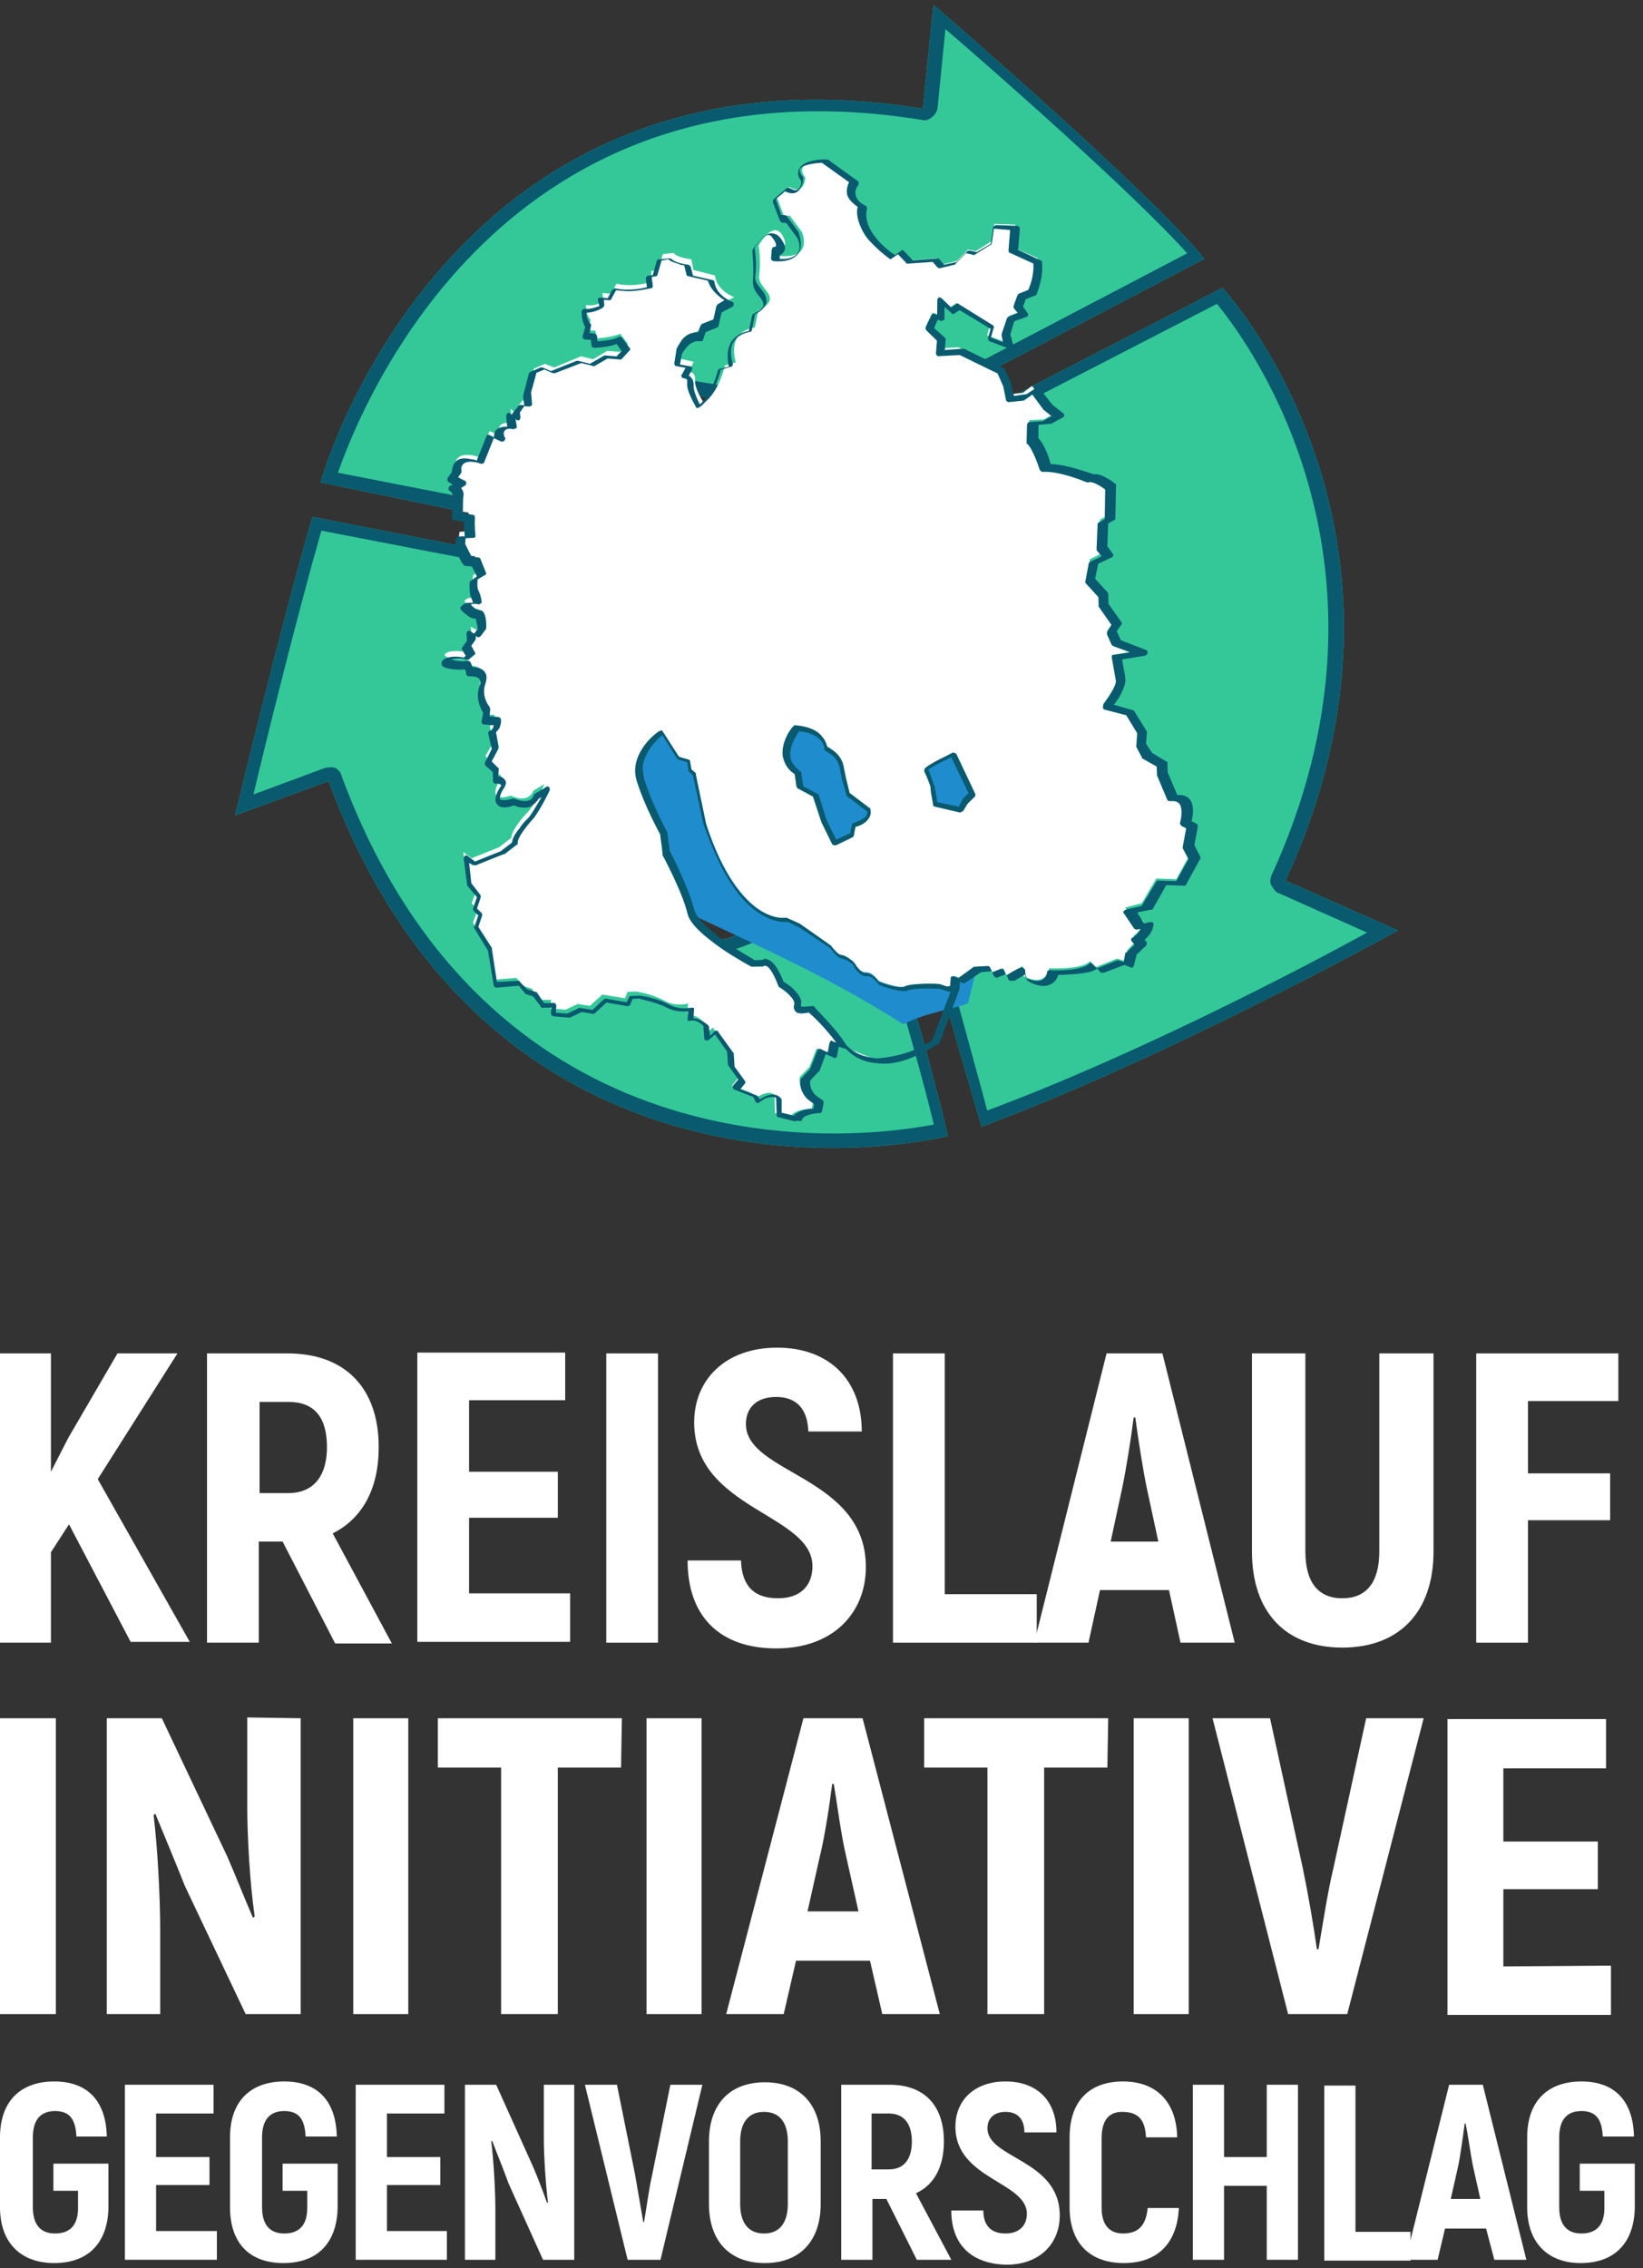 <?xml version="1.0" encoding="utf-8"?>
<!-- Generator: Adobe Illustrator 26.3.1, SVG Export Plug-In . SVG Version: 6.00 Build 0)  -->
<svg version="1.1" id="Ebene_1" xmlns="http://www.w3.org/2000/svg" xmlns:xlink="http://www.w3.org/1999/xlink" x="0px" y="0px"
	 viewBox="0 0 200 276" style="enable-background:new 0 0 200 276;" xml:space="preserve">
<rect x="0" y="0" width="200" height="276" fill="#333333" stroke="none"/>
<style type="text/css">
	.st0{fill:#FFFFFF;}
	.st1{fill:none;}
	.st2{fill-rule:evenodd;clip-rule:evenodd;fill:#34C899;}
	.st3{fill-rule:evenodd;clip-rule:evenodd;fill:#095A6E;}
	.st4{fill-rule:evenodd;clip-rule:evenodd;fill:#1F8CCD;}
	.st5{fill-rule:evenodd;clip-rule:evenodd;fill:#FFFFFF;}
	.st6{fill:#095A6E;}
</style>
<path class="st0" d="M0,268.6v-8.5c0-4.4,2.5-6.8,6.6-6.8c4.1,0,6.3,2.4,6.4,6.7H9.3c-0.1-2.2-0.9-3.1-2.6-3.1s-2.7,1-2.7,3.2v8.5
	c0,2.2,1,3.2,2.7,3.2c1.8,0,2.8-1,2.8-3.1v-2.1h-3v-3.3h6.7v5.4c-0.1,4.3-2.5,6.7-6.6,6.7C2.6,275.4,0,273,0,268.6L0,268.6z"/>
<path class="st0" d="M26.4,271.5v3.5H15.2v-21.3h10.8v3.5h-7v5.3h6.5v3.4H19v5.6L26.4,271.5L26.4,271.5z"/>
<path class="st0" d="M28,268.6v-8.5c0-4.4,2.5-6.8,6.6-6.8s6.3,2.4,6.4,6.7h-3.8c-0.1-2.2-0.9-3.1-2.6-3.1c-1.7,0-2.7,1-2.7,3.2v8.5
	c0,2.2,1,3.2,2.7,3.2c1.8,0,2.8-1,2.8-3.1v-2.1h-3v-3.3h6.7v5.4c-0.1,4.3-2.5,6.7-6.6,6.7S28,273,28,268.6L28,268.6z"/>
<path class="st0" d="M54.4,271.5v3.5H43.3v-21.3h10.8v3.5h-7v5.3h6.5v3.4h-6.5v5.6L54.4,271.5L54.4,271.5z"/>
<path class="st0" d="M69.9,253.7V275h-3.8l-4.2-9.3c-0.6-1.7-1.4-3.6-2-5.2l-0.1,0.1c0.3,2.4,0.5,6,0.5,8.3v6.1h-3.7v-21.3h3.8
	l4.5,10c0.6,1.4,1.2,3,1.7,4.4l0.1-0.1c-0.3-2.4-0.5-5.8-0.5-7.8v-6.5H69.9z"/>
<path class="st0" d="M71.2,253.7h3.9l2.2,10.9c0.3,1.7,0.7,4.1,1,5.8h0.1c0.3-1.7,0.6-4.1,1-5.8l2.2-10.9h3.9L80.4,275h-4
	L71.2,253.7L71.2,253.7z"/>
<path class="st0" d="M86.3,268.2v-7.6c0-4.5,2.5-7.2,6.8-7.2s6.8,2.7,6.8,7.2v7.6c0,4.5-2.5,7.2-6.8,7.2S86.3,272.7,86.3,268.2z
	 M95.9,268.2v-7.6c0-2.3-1-3.6-2.9-3.6s-2.9,1.3-2.9,3.6v7.6c0,2.3,1,3.6,2.9,3.6S95.9,270.5,95.9,268.2z"/>
<path class="st0" d="M107.9,267.6h-1.7v7.4h-3.8v-21.3h5.9c4.2,0,6.6,2.5,6.6,6.9c0,3.1-1.2,5.3-3.4,6.3l4.3,8.1h-4.2L107.9,267.6
	L107.9,267.6z M106.1,264h2.1c1.8,0,2.8-1.2,2.8-3.4s-1-3.4-2.8-3.4h-2.1V264L106.1,264z"/>
<path class="st0" d="M115.8,269h3.9c0,1.9,1,2.8,2.7,2.8c1.7,0,2.6-1,2.6-2.4c0-3.9-8.7-4.2-8.7-10.6c0-3.2,2.3-5.5,6.1-5.5
	c3.8,0,6.2,2.3,6.2,6.2h-3.9c0-1.7-0.9-2.5-2.3-2.5c-1.4,0-2.2,0.8-2.2,2c0,3.7,8.8,3.8,8.8,10.6c0,3.4-2.4,6-6.5,6
	C118.2,275.5,115.8,273.1,115.8,269L115.8,269z"/>
<path class="st0" d="M130.2,268.6v-8.5c0-4.4,2.4-6.8,6.5-6.8c4,0,6.5,2.4,6.6,6.8h-3.8c-0.1-2.2-1-3.1-2.9-3.1
	c-1.6,0-2.5,1-2.5,3.2v8.5c0,2.1,1,3.1,2.6,3.1c1.9,0,2.8-1,3-3.1h3.8c-0.2,4.3-2.6,6.7-6.7,6.7S130.2,273,130.2,268.6L130.2,268.6z
	"/>
<path class="st0" d="M158,253.7V275h-3.8v-9H149v9h-3.8v-21.3h3.8v8.8h5.2v-8.8H158z"/>
<path class="st0" d="M171.7,271.5v3.6h-10.5v-21.3h3.8v17.8H171.7L171.7,271.5z"/>
<path class="st0" d="M180.9,271.2h-5L175,275h-3.9l5.3-21.3h4.1l5.3,21.3h-3.9L180.9,271.2z M180.2,267.6l-0.9-4
	c-0.3-1.5-0.6-3.8-0.9-5.2h-0.1c-0.2,1.4-0.5,3.8-0.8,5.2l-0.9,4H180.2z"/>
<path class="st0" d="M185.9,268.6v-8.5c0-4.4,2.5-6.8,6.6-6.8c4.1,0,6.3,2.4,6.4,6.7h-3.8c-0.1-2.2-0.9-3.1-2.6-3.1
	c-1.7,0-2.7,1-2.7,3.2v8.5c0,2.2,1,3.2,2.7,3.2c1.8,0,2.8-1,2.8-3.1v-2.1h-3v-3.3h6.7v5.4c-0.1,4.3-2.5,6.7-6.6,6.7
	C188.5,275.4,185.9,273,185.9,268.6L185.9,268.6z"/>
<path class="st0" d="M6.8,209.1v36H0v-36H6.8z"/>
<path class="st0" d="M36.6,209.1v36h-6.7l-7.4-15.6c-1.1-2.8-2.5-6.1-3.6-8.8l-0.2,0.2c0.5,4.1,0.8,10.2,0.8,13.9v10.3H13v-36h6.7
	l8,16.9c1,2.3,2.1,5.1,3.1,7.4l0.2-0.2c-0.6-4.1-0.9-9.9-0.9-13.2v-11L36.6,209.1L36.6,209.1z"/>
<path class="st0" d="M49.7,209.1v36h-6.7v-36H49.7z"/>
<path class="st0" d="M75.6,215.1h-7.7v30h-6.9v-30h-7.7v-6h22.4L75.6,215.1L75.6,215.1z"/>
<path class="st0" d="M85.4,209.1v36h-6.7v-36H85.4z"/>
<path class="st0" d="M105.9,238.6h-9l-1.5,6.5h-7l9.4-36h7.2l9.4,36h-7L105.9,238.6L105.9,238.6z M104.5,232.6l-1.5-6.7
	c-0.6-2.5-1.1-6.4-1.5-8.8h-0.2c-0.3,2.4-0.9,6.4-1.5,8.8l-1.5,6.7H104.5L104.5,232.6z"/>
<path class="st0" d="M134.8,215.1h-7.7v30h-6.9v-30h-7.7v-6h22.4L134.8,215.1L134.8,215.1z"/>
<path class="st0" d="M144.7,209.1v36h-6.7v-36H144.7z"/>
<path class="st0" d="M147.6,209.1h7l4,18.3c0.6,2.9,1.3,6.9,1.7,9.8h0.2c0.5-2.9,1.1-6.9,1.8-9.8l4-18.3h7l-9.3,36h-7.2L147.6,209.1
	L147.6,209.1z"/>
<path class="st0" d="M196.1,239.2v6h-19.9v-36h19.3v6H183v8.9h11.5v5.8H183v9.4L196.1,239.2L196.1,239.2z"/>
<path class="st0" d="M8.4,185.5l-2.2,3.4v11H0v-35.2h6.2v14.4l2.1-4.1l6-10.3h7.3L11.9,180l11.2,19.8h-7.2L8.4,185.5L8.4,185.5z"/>
<path class="st0" d="M34.4,187.6h-2.9v12.3h-6.3v-35.2h9.8c7,0,11.1,4.2,11.1,11.4c0,5.1-2,8.7-5.6,10.5l7.2,13.4h-6.9L34.4,187.6
	L34.4,187.6z M31.6,181.7h3.5c3,0,4.7-2,4.7-5.6c0-3.7-1.6-5.5-4.7-5.5h-3.5V181.7z"/>
<path class="st0" d="M69.4,194v5.8H50.8v-35.2h18v5.8H57.1v8.7h10.8v5.6H57.1v9.2H69.4L69.4,194z"/>
<path class="st0" d="M80.1,164.7v35.2h-6.3v-35.2H80.1z"/>
<path class="st0" d="M83.7,189.9h6.5c0.1,3.2,1.7,4.6,4.5,4.6c2.9,0,4.2-1.7,4.2-3.9c0-6.4-14.4-6.9-14.4-17.5
	c0-5.2,3.8-9.1,10.1-9.1c6.3,0,10.3,3.9,10.3,10.2h-6.5c-0.1-2.8-1.5-4.2-3.9-4.2c-2.4,0-3.7,1.3-3.7,3.3c0,6.1,14.6,6.3,14.6,17.4
	c0,5.5-3.9,9.9-10.9,9.9C87.6,200.6,83.7,196.7,83.7,189.9L83.7,189.9z"/>
<path class="st0" d="M126.2,194v5.9h-17.5v-35.2h6.3V194H126.2z"/>
<path class="st0" d="M142.3,193.5h-8.4l-1.4,6.4h-6.6l8.8-35.2h6.8l8.8,35.2h-6.6L142.3,193.5z M141,187.6l-1.4-6.5
	c-0.5-2.4-1.1-6.3-1.4-8.6H138c-0.3,2.4-0.9,6.2-1.4,8.6l-1.4,6.5H141z"/>
<path class="st0" d="M152.4,188.8v-24.1h6.5v24.1c0,3.8,1.6,5.7,4.5,5.7c2.9,0,4.5-1.9,4.5-5.7v-24.1h6.6v24.1
	c0,7.4-4.2,11.7-11.1,11.7S152.4,196.2,152.4,188.8L152.4,188.8z"/>
<path class="st0" d="M186,170.5v8.8h10v5.7h-10v14.9h-6.3v-35.2H197v5.8H186L186,170.5z"/>
<g transform="matrix(1,0,0,1,-5786.06,-5551.61)">
	<g id="ArtBoard11" transform="matrix(1,0,0,1,5786.06,5551.61)">
		<rect x="26" class="st1" width="147" height="146"/>
		<g transform="matrix(1,0,0,1,26,0)">
			<g transform="matrix(1.61,-0.256,0.261,1.641,-1052,-400.869)">
				<path class="st2" d="M600.9,373.8c0,0,14.5-31.2,48.8-20.1l2-7.4c0,0,13.8,16,17,21.5l-22.7,7.5c-18-0.4-28.2-14-27,5.2
					L600.9,373.8z"/>
				<path class="st3" d="M600.9,373.8c0,0,14.5-31.2,48.8-20.1l2-7.4c0,0,13.8,16,17,21.5l-22.7,7.5c-18-0.4-28.2-14-27,5.2
					L600.9,373.8z M602.3,373.3c2.7-4.9,17.2-28.5,47.2-18.8c0.2,0.1,0.5,0.1,0.8-0.1c0.2-0.1,0.4-0.3,0.5-0.6l1.5-5.6
					c3.2,3.7,11.9,14,15.2,19l-21.5,7.1c-8.8-0.2-15.7-3.7-20.3-4.7c-2.2-0.5-3.9-0.4-5.2,0.4c-0.8,0.5-1.4,1.4-1.8,2.7
					c-0.5,1.4-0.6,3.5-0.5,6.3L602.3,373.3L602.3,373.3z"/>
			</g>
			<g transform="matrix(1.61,-0.256,0.261,1.641,-1052,-400.869)">
				<path class="st2" d="M651.5,376l18.2-5.9c0,0,13.7,20.1-2.3,43.6l7.7,4.9c0,0-18.2,6.5-33,9.4c0,0-3.1-22.5-2.9-30.9
					c1.5,1.5,13.8-1.9,15.8-0.4C655,396.7,653.4,388.8,651.5,376z"/>
				<path class="st3" d="M651.5,376l18.2-5.9c0,0,13.7,20.1-2.3,43.6l7.7,4.9c0,0-18.2,6.5-33,9.4c0,0-3.1-22.5-2.9-30.9
					c1.5,1.5,13.8-1.9,15.8-0.4C655,396.7,653.4,388.8,651.5,376z M640.1,398.3c1.1,0.1,2.9,0,4.8-0.3c2.4-0.3,5.1-0.7,7.2-0.8
					c0.6,0,1.2,0,1.6,0c0.3,0,0.5,0.1,0.6,0.2c0.3,0.2,0.8,0.3,1.1,0.1c0.3-0.2,0.5-0.6,0.4-1c0,0-1.6-7.5-3.4-19.9l0,0l16.7-5.4
					c2.1,3.5,11.3,21.4-2.7,42c-0.1,0.2-0.2,0.5-0.1,0.7s0.2,0.5,0.4,0.6l6.1,3.9c-4.8,1.7-18.4,6.2-30.1,8.5
					C642.3,422.7,640.2,406.3,640.1,398.3z"/>
			</g>
			<g transform="matrix(1.61,-0.256,0.261,1.641,-1052,-400.869)">
				<path class="st2" d="M636.8,406.4c0,0,2.2,14.2,2.7,21.9c-10,0.6-35.5-3-41.5-32.8l-7.3,1.4c0,0,5.6-13.2,9.2-20.7l22,7.9
					l-6.8,2.6C621.5,383.7,607.5,425.8,636.8,406.4z"/>
				<path class="st3" d="M615.3,386.5c5.9-1.8-7.5,39.1,21.5,19.9c0,0,2.2,14.2,2.7,21.9c-10,0.6-35.5-3-41.5-32.8l-7.3,1.4
					c0,0,5.6-13.2,9.2-20.7l22,7.9L615.3,386.5c-0.1,0-0.1,0-0.2,0.1L615.3,386.5z M615,385.6l4.2-1.6l-18.8-6.7
					c-2.8,5.9-6.6,14.7-8.1,18.3l5.6-1.1c0.2,0,0.5,0,0.7,0.1c0.2,0.1,0.4,0.4,0.4,0.6c5.7,28.2,29.2,32.4,39.6,32.1
					c-0.5-6.2-1.9-15.8-2.4-19.4l0,0c-3.6,2.3-6.6,3.6-9,4.2c-2.9,0.7-5.1,0.3-6.7-0.8c-1.9-1.2-3-3.4-3.6-6.1
					c-0.8-3.7-0.7-8.2-0.7-12c0-2.1,0-3.9-0.2-5.1c0-0.2-0.1-0.4-0.1-0.5c0-0.1-0.1-0.2-0.1-0.2l0,0l-0.1,0.1c-0.5,0.2-1,0-1.2-0.5
					c-0.2-0.5,0-1,0.5-1.2C614.8,385.7,614.9,385.7,615,385.6z"/>
			</g>
		</g>
		<g transform="matrix(1.183,-8.60059e-05,8.60059e-05,1.183,-143.193,-354.438)">
			<g transform="matrix(1.145,-0.059,0.059,1.134,-7226.68,-6089.11)">
				<path class="st4" d="M6164,6016l1.3,20.1c7.5,4.1,14.3,7.4,21.4,12.5c2.2-1,5-1.2,5.9-1.6l1.6-5.4l6.7-10l4.1-7.4l-2.2-14.1
					L6164,6016z"/>
			</g>
			<g transform="matrix(0.98,0.081,-0.079,0.978,-5137.7,-5929.76)">
				<g>
					<path class="st5" d="M5936.2,5987.6l1.2,0.2c-1.6-2.1-3.7-3.6-3.7-3.6s-1.6,0.6-1.4-0.3s-1.9-2-1.9-2c-1.4-2.9-2.1-2-2.1-2
						l-1,0.1c0,0-6.2-2.6-7-4.9c-0.8-2.2-3.1-6-3.1-6s-0.4-2-0.4-2s-1.8-2.7-2.9-5.4c-1.1-2.7,1.9-5.1,1.9-5.1l1.9,2.5l1.1,0.2
						l0.2,0.9l0.5,0.3l1.5,5.1c4.5,10.7,9.3,9.3,9.3,9.3l1.4,0.5l3.4,2c0,0,0.7,0.9,1.2,0.9s1.3,0.6,1.3,0.6s0.7,1.1,1.4,1
						c0.7-0.1,1.4,0.8,1.4,0.8s2.2,0.7,2.9,0.3c0.6-0.4,3.5-0.5,3.5-0.5l0.8,0.2l0.6-0.1l0-1.1l0.6,0.2l1.6-1.3l1.4-0.2l0.4,0.7
						l1.1-0.6c0,0,0.4,0.7,0.4,0.7c0,0,1.6-1.1,1.6-1.1l0.1,1c0,0,2.4,1.2,2.7-1c0,0,3.4-0.1,4.2-1.1l0.6,0.6l2.2-1.1l0.8,0.2
						l0.2-1.2l0.9-1.1l-0.4-0.4c0,0,0.9-0.7,0.9-1.7l-0.8,0.3l-1.2-1.5l1.7-0.6l1.3-2.7l2.1-0.1l1.2-2.7l-0.7-1.2l0.2-2.1l-0.7-0.3
						c0,0,0.7-3-1.6-2.5l-1.3-2.5l-0.1-0.9l-1.6-0.8l-0.7-1.1l0-1.3l-1.4-1.9l-2.4-0.4c0,0,1.4-2.1,1.2-2.9
						c-0.2-0.8-0.6-2.3-0.6-2.3l2.7-0.7l-2.8-0.8l-0.6-1.1l0.5-0.9l-1.6-1.9l-0.1-1.1l-1.5-1.4l0.2-1.9l1.5-0.9l-0.7-0.7l-0.1-2.6
						l0.7-0.5l-0.2-3.4c0,0-1.6-1-2.2-0.7c0,0-3-1-4.8-0.7c0,0-0.8-2-1.6-2.7l-0.1-1.8l1.5-0.2l1.2-0.8l-1.2-0.9l-1.5-1.7l-0.9,0.8
						l-1.6,0.3l-0.4-1.4l-0.8-1.4l-4.3-1.7l-2.2,0.3l0-1.4l-1.3-1l0.5-1.3l0.7,0.2l-0.2-1.9l1.3,1l0.6-0.5l3.7,1.9l-0.2,1.2l2.1,0.6
						l-0.4-1.2l0.4-1.6l1.4-0.7l-0.6-0.7l0.3-1.1l1.1-0.6c0,0,0.6-1.5,0.3-3.2l-2.6-0.9l0-2.4l-2.2,0.1l-0.1,1.8l-1.6,1.2l-0.8-0.1
						l-1.1,1.3l-1.5,0.5l-0.6-0.6l-2.7,0.4l-1.1-0.9l-0.7,0.6c0,0-4-2.2-3.5-5c0,0-2.1-0.8-1-2.5l-3.3-2c0,0-3.7,0.3-2.1,2.1
						c0,0,0.1,1.9-1.6,1.1l-1.2,1.2l0.9,1.9l0.6-0.1l1.4,1.6c0,0,1.5,2.7-2.1,2.7l0-0.9c0,0,1-0.1,0-1.4c-1.1-1.3-2.3,1.4-2.3,1.4
						s0.4,1.6,0.3,3.1c-0.1,1.5,2.9,2,0.2,3.7l-0.2,1.8c0,0-2.9,0.4-1.7,3.8l-1.1,0.4c0,0-0.4,2.9-1.9,4.1c0,0-1.1-1.4-1.1-2.3
						s-0.7-0.8-0.7-0.8l0.4-1.1l-1.4-0.2l0.1-1.4c0,0,0.6-1.8,2.1-1.7l0.2-0.9l1.3-0.7l0.2-1.5l1.2-0.7c0,0-1.9-0.5-2.2-2.1
						l-2.3-0.4l-0.3-1.1c0,0-1.5,0-1.9-0.5l-1.1,0.2l-0.4,1.7l-0.7,0.2l0.2,1.1c0,0-2,0.8-3.7,0.5l-0.5,1.1l-0.9,0l0.2,0.8
						c0,0-0.7,0.7-1.8,0.6c0,0,0,0.9,0.6,1.5l-0.2,1.1l0.8,0l0.2,0.8c0,0,1.8-0.3,2.4-0.7l0.9,1l-0.7,0.9l-1.4,0l-1.4,1l-1.3-0.2
						l-2.7,1.4l-1-0.3l-1.1,0.6l-0.4,2.3l0.2,1.2l-0.7-0.1l-0.6,0.9l0.1,0.6l-0.7-0.5l0.3,1.5c0,0-1.9-0.3-1.2,1.4l-1.1-0.4
						l-0.9,2.8c0,0-2.6-0.7-2.4,1.2l-0.4,0.8l0.9,0.4l-0.8,0.5c0,0,0.7,0.2,0.6,1l0.1,1.9l1.4,0.1c0,0,0,1.3,0.2,1.9l-1,0.2l0,0.9
						c0,0,0.9,1.4,0.9,1.5c0,0,0,0,0,0s0,0,0,0c0,0,0.9,0,0.9,0l0.7,1.4l-0.7,0.6c0,0-0.1,1,0.2,1.5s0.3,0.9,0.3,0.9
						s-0.9-0.2-1.2,0.4c0,0,0.8,0.8,1.4,0.7c0.5-0.1,0.6,1.4,0.6,1.4l-0.5,0.8l-0.6-0.3l0.1,0.7l-0.4,0.8l0.5,0.7l-0.5,0.5
						c0,0-1.5-0.2-2.1,0.3c-0.6,0.6,1.8,0.5,2.1,0.4c0.2-0.1,0.4,0.7,0.4,0.7s1.8-0.3,1.4,1.2c-0.4,1.5,0.6,2.7,0.6,2.7l-0.1,1.1
						l1.2-0.1c0,0,0.2,1-0.4,1.2l0.5,1.7l-0.7,1.5l0.9,0.7l0.1,1c0,0,1.3,0,0.7,0.8c-0.5,0.8-0.8,2.3,1.3,1.4c0,0,1.8,0.8,2.3-0.7
						l1.1-0.8c0,0-1.1,2.8-1.7,3.3c0,0-1.4,1.8-1.3,2.6l-1.2,1.1l-2.8,1.4l-0.9-0.6l0.6,2.8l1.1,1.1l-0.4,1.4l0.7,0.6l-0.4,1.4
						l1.7,2.2l0.9,3.6l2.4-0.4l0.8,0.8l0.9,0.2l0.9,1.1l1.2-0.1l0,0.9l1.6,0l1.2-0.7l1.3,0.1l1.2-1.3l2.4,0.2l0.2-0.7l0.9-0.1
						c0,0,1.7,0.1,3,0.7c1.3,0.6,2.5,0.1,2.5,0.1l0.1,1.2c0,0,0.8-0.2,1.7,0.6l0.2,1.4l0.8-0.9l1.7,2l0.2,1.5l1.2,1.5l-0.6,0.9
						l2.1,0.6l0.3,0.6c0,0,1.4-1.2,2.1-0.6l0.2,1.9l1.7,0.2c0,0,0.1-0.7,2.1-1l0.1-0.9c0,0-1.8-0.8-1.6-2.3l0.9-1.1l0.6-2l1.1,0.4
						L5936.2,5987.6z M5940.9,5989c2.2-0.3,4.1-1.2,5.8-2.5l1.6-5.7l-1.6,5.7c0,0-5.5,4.6-9.3,1.4 M5929.7,5954.9
						c0,0-2.3,3.1,0.6,4.7l0.3,1.4l1.7,0.7l1.1,2.7l1.3,2.2l1.7-1l0.1-1.1c0,0,1.8-0.5,1.4-1.7l-2.2-1.4l-0.6-1.6l-0.4-1.4
						c-0.3-1-1-1.3-1.7-1.7C5933,5956.8,5932.7,5954.8,5929.7,5954.9z M5943.6,5958.3c0,0,0.8,1.5,0.8,1.8c0,0.3,0.4,1.7,0.4,1.7
						l2.7,0.4l0.4-0.9l0.7-0.8l-2.3-4C5946.3,5956.4,5943.7,5957.9,5943.6,5958.3z"/>
					<path class="st6" d="M5932.9,5996.1C5932.8,5996.1,5932.8,5996.1,5932.9,5996.1l-1.8-0.3c-0.1,0-0.2-0.1-0.2-0.2l-0.2-1.8
						c-0.2-0.1-0.5-0.1-1,0.1c-0.4,0.2-0.7,0.5-0.7,0.5c-0.1,0.1-0.1,0.1-0.2,0.1c-0.1,0-0.2-0.1-0.2-0.1l-0.3-0.5l-2-0.6
						c-0.1,0-0.2-0.1-0.2-0.2c0-0.1,0-0.2,0-0.2l0.5-0.7l-1.1-1.3c0,0-0.1-0.1-0.1-0.1l-0.2-1.4l-1.4-1.7l-0.6,0.6
						c-0.1,0.1-0.2,0.1-0.3,0.1c-0.1,0-0.2-0.1-0.2-0.2l-0.2-1.3c-0.7-0.6-1.3-0.5-1.4-0.4c-0.1,0-0.2,0-0.2,0
						c-0.1,0-0.1-0.1-0.1-0.2l0-0.8c-0.5,0.1-1.4,0.2-2.3-0.2c-1.2-0.5-2.7-0.6-2.9-0.7l-0.7,0.1l-0.2,0.6c0,0.1-0.2,0.2-0.3,0.2
						l-2.2-0.2l-1.1,1.2c-0.1,0.1-0.1,0.1-0.2,0.1l-1.2-0.1l-1.2,0.7c0,0-0.1,0-0.1,0l-1.6,0c-0.1,0-0.3-0.1-0.3-0.3l0-0.6l-0.9,0.1
						c-0.1,0-0.2,0-0.2-0.1l-0.9-1l-0.8-0.2c-0.1,0-0.1,0-0.1-0.1l-0.7-0.7l-2.3,0.4c-0.1,0-0.3-0.1-0.3-0.2l-0.9-3.6l-1.6-2.2
						c-0.1-0.1-0.1-0.2,0-0.2l0.3-1.2l-0.5-0.4c-0.1-0.1-0.1-0.2-0.1-0.3l0.3-1.2l-1-1c0,0-0.1-0.1-0.1-0.1l-0.6-2.8
						c0-0.1,0-0.2,0.1-0.3c0.1-0.1,0.2-0.1,0.3,0l0.8,0.5l2.6-1.3l1.1-1c0-0.4,0.2-0.9,0.7-1.6c0.3-0.6,0.7-1,0.7-1c0,0,0,0,0,0
						c0.3-0.3,0.8-1.4,1.3-2.4l-0.3,0.2c-0.2,0.4-0.5,0.7-0.8,0.9c-0.7,0.3-1.4,0.1-1.7,0c-0.9,0.4-1.5,0.4-1.8,0
						c-0.4-0.4-0.1-1.2,0.2-1.8c0.1-0.1,0.1-0.2,0.1-0.2c-0.1-0.1-0.4-0.2-0.6-0.1c-0.1,0-0.3-0.1-0.3-0.3l-0.1-0.9l-0.8-0.6
						c-0.1-0.1-0.1-0.2-0.1-0.3l0.6-1.5l-0.5-1.6c0-0.1,0-0.3,0.2-0.3c0.2-0.1,0.3-0.4,0.3-0.6l-1,0c-0.1,0-0.2,0-0.2-0.1
						c-0.1-0.1-0.1-0.1-0.1-0.2l0.1-0.9c-0.2-0.3-1-1.4-0.6-2.8c0.1-0.3,0.1-0.5-0.1-0.7c-0.2-0.3-0.9-0.2-1.1-0.2
						c-0.1,0-0.3-0.1-0.3-0.2c0-0.2-0.1-0.4-0.2-0.5c-0.3,0.1-0.8,0.1-1.1,0.1c-0.9,0-1.2-0.2-1.3-0.3c0-0.1-0.2-0.3,0.1-0.6
						c0.5-0.5,1.7-0.5,2.1-0.4l0.2-0.2l-0.4-0.6c-0.1-0.1-0.1-0.2,0-0.3l0.4-0.7l-0.1-0.7c0-0.1,0-0.2,0.1-0.3
						c0.1-0.1,0.2-0.1,0.3,0l0.4,0.2l0.3-0.5c0-0.1,0-0.3-0.1-0.5c-0.1-0.5-0.2-0.6-0.2-0.6c-0.3,0.1-0.7-0.1-1.1-0.4
						c-0.3-0.2-0.5-0.4-0.5-0.4c-0.1-0.1-0.1-0.2,0-0.3c0.3-0.5,0.8-0.5,1.2-0.5c0-0.1-0.1-0.3-0.2-0.5c-0.3-0.5-0.3-1.5-0.3-1.6
						c0-0.1,0-0.1,0.1-0.2l0.6-0.5l-0.6-1c-0.3,0-0.5,0-0.6,0c-0.1,0-0.2,0-0.3-0.1c0,0,0-0.1-0.1-0.1c-0.1-0.1-0.6-0.9-0.9-1.5
						c0,0,0-0.1,0-0.1l0-0.9c0-0.1,0.1-0.2,0.2-0.3l0.7-0.1c-0.1-0.5-0.2-1.1-0.2-1.5l-1.1-0.1c-0.1,0-0.2-0.1-0.2-0.3l-0.1-1.9
						c0,0,0,0,0-0.1c0-0.2,0-0.4-0.1-0.5c-0.1-0.1-0.2-0.2-0.2-0.2c-0.1,0-0.2-0.1-0.2-0.2c0-0.1,0-0.2,0.1-0.3l0.3-0.2l-0.4-0.2
						c-0.1,0-0.1-0.1-0.2-0.2c0-0.1,0-0.2,0-0.2l0.4-0.7c0-0.5,0.1-0.9,0.4-1.2c0.3-0.3,0.8-0.4,1.5-0.3c0.2,0,0.4,0,0.6,0.1
						l0.8-2.6c0-0.1,0.1-0.1,0.1-0.2c0.1,0,0.1,0,0.2,0l0.5,0.2c0-0.3,0-0.6,0.2-0.8c0.3-0.3,0.7-0.4,1.1-0.4l-0.2-1.1
						c0-0.1,0-0.2,0.1-0.3c0.1-0.1,0.2-0.1,0.3,0l0.2,0.1c0,0,0-0.1,0-0.1l0.6-0.9c0.1-0.1,0.2-0.1,0.3-0.1l0.3,0l-0.2-0.9
						c0,0,0-0.1,0-0.1l0.4-2.3c0-0.1,0.1-0.2,0.1-0.2l1.1-0.6c0.1,0,0.1,0,0.2,0l0.9,0.3l2.6-1.3c0.1,0,0.1,0,0.2,0l1.2,0.2l1.3-0.9
						c0,0,0.1-0.1,0.2-0.1l1.2,0l0.5-0.6l-0.6-0.7c-0.7,0.4-2.2,0.6-2.3,0.6c-0.1,0-0.3-0.1-0.3-0.2l-0.1-0.6l-0.6,0
						c-0.1,0-0.2,0-0.2-0.1c-0.1-0.1-0.1-0.1-0.1-0.2l0.2-1c-0.5-0.7-0.5-1.6-0.5-1.6c0-0.1,0-0.1,0.1-0.2c0.1-0.1,0.1-0.1,0.2-0.1
						c0.7,0,1.2-0.3,1.5-0.4l-0.2-0.6c0-0.1,0-0.2,0-0.2s0.1-0.1,0.2-0.1l0.8,0l0.4-0.9c0.1-0.1,0.2-0.2,0.3-0.2
						c1.3,0.2,2.8-0.2,3.3-0.4l-0.2-0.9c0-0.1,0.1-0.3,0.2-0.3l0.5-0.1l0.3-1.5c0-0.1,0.1-0.2,0.2-0.2l1.1-0.2c0.1,0,0.2,0,0.3,0.1
						c0.2,0.2,1.1,0.4,1.7,0.4c0.1,0,0.2,0.1,0.3,0.2l0.3,0.9l2.1,0.3c0.1,0,0.2,0.1,0.2,0.2c0.3,1.4,2,1.9,2,1.9
						c0.1,0,0.2,0.1,0.2,0.2c0,0.1,0,0.2-0.1,0.3l-1.1,0.7l-0.2,1.4c0,0.1-0.1,0.2-0.1,0.2l-1.2,0.6l-0.2,0.8c0,0.1-0.1,0.2-0.3,0.2
						c-1.1-0.1-1.7,1.3-1.8,1.5l-0.1,1.1l1.1,0.1c0.1,0,0.2,0.1,0.2,0.1c0,0.1,0,0.2,0,0.2l-0.3,0.7c0.1,0,0.2,0.1,0.3,0.2
						c0.2,0.2,0.3,0.5,0.3,0.8c0,0.5,0.5,1.4,0.8,1.9c1.2-1.2,1.6-3.7,1.6-3.7c0-0.1,0.1-0.2,0.2-0.2l0.9-0.3
						c-0.3-1.1-0.3-2,0.1-2.7c0.5-0.8,1.3-1.1,1.7-1.2l0.2-1.6c0-0.1,0.1-0.2,0.1-0.2c0.6-0.4,1-0.7,1-1c0-0.3-0.2-0.6-0.5-0.9
						c-0.4-0.4-0.8-0.9-0.8-1.6c0-1.4-0.3-3-0.3-3c0-0.1,0-0.1,0-0.2c0.1-0.2,0.8-1.7,1.8-1.9c0.3,0,0.6,0,1,0.4
						c0.5,0.6,0.7,1,0.5,1.4c-0.1,0.2-0.2,0.3-0.4,0.4l0,0.4c0.9,0,1.5-0.3,1.8-0.7c0.4-0.6,0-1.4-0.1-1.6l-1.3-1.5l-0.4,0
						c-0.1,0-0.2-0.1-0.3-0.2l-0.9-1.9c0-0.1,0-0.2,0.1-0.3l1.2-1.2c0.1-0.1,0.2-0.1,0.3-0.1c0.3,0.1,0.6,0.3,0.9,0.1
						c0.3-0.2,0.3-0.6,0.3-0.9c-0.4-0.5-0.5-0.9-0.3-1.3c0.4-1,2.5-1.2,2.7-1.2c0.1,0,0.1,0,0.2,0l3.3,2c0.1,0,0.1,0.1,0.1,0.2
						c0,0.1,0,0.1,0,0.2c-0.3,0.4-0.3,0.8-0.2,1.1c0.2,0.7,1.1,1,1.1,1c0.1,0,0.2,0.2,0.2,0.3c-0.4,2.3,2.5,4.2,3.3,4.6l0.6-0.5
						c0.1-0.1,0.2-0.1,0.3,0l1,0.9l2.6-0.4c0.1,0,0.2,0,0.2,0.1l0.5,0.5l1.3-0.4l1-1.2c0.1-0.1,0.2-0.1,0.3-0.1l0.7,0.1l1.4-1
						l0.1-1.7c0-0.1,0.1-0.2,0.3-0.3l2.2-0.1c0.1,0,0.1,0,0.2,0.1c0.1,0.1,0.1,0.1,0.1,0.2l0,2.2l2.4,0.9c0.1,0,0.2,0.1,0.2,0.2
						c0.3,1.7-0.3,3.3-0.3,3.4c0,0.1-0.1,0.1-0.1,0.1l-1,0.5l-0.2,0.8l0.5,0.6c0.1,0.1,0.1,0.1,0.1,0.2s-0.1,0.2-0.1,0.2l-1.3,0.6
						l-0.3,1.4l0.4,1.1c0,0.1,0,0.2-0.1,0.3c-0.1,0.1-0.2,0.1-0.3,0.1l-2.1-0.6c-0.1,0-0.2-0.2-0.2-0.3l0.2-1l-3.4-1.7l-0.5,0.4
						c-0.1,0.1-0.2,0.1-0.3,0l-0.8-0.6l0.1,1.2c0,0.1,0,0.2-0.1,0.2s-0.2,0.1-0.2,0.1l-0.4-0.1l-0.3,0.9l1.2,0.9
						c0.1,0.1,0.1,0.1,0.1,0.2l0,1.1l1.9-0.3c0,0,0.1,0,0.1,0l4.3,1.7c0.1,0,0.1,0.1,0.1,0.1l0.8,1.4c0,0,0,0,0,0.1l0.4,1.2l1.3-0.3
						l0.9-0.7c0.1-0.1,0.3-0.1,0.4,0l1.5,1.6l1.2,0.8c0.1,0.1,0.1,0.1,0.1,0.2s0,0.2-0.1,0.2l-1.2,0.8c0,0-0.1,0-0.1,0l-1.2,0.2
						l0.1,1.4c0.7,0.6,1.3,2,1.5,2.6c1.7-0.1,4.1,0.6,4.6,0.7c0.3-0.1,0.8,0,1.4,0.3c0.5,0.2,0.9,0.5,0.9,0.5c0.1,0,0.1,0.1,0.1,0.2
						l0.2,3.4c0,0.1,0,0.2-0.1,0.2l-0.6,0.4l0.1,2.4l0.6,0.7c0.1,0.1,0.1,0.1,0.1,0.2c0,0.1-0.1,0.2-0.1,0.2l-1.4,0.8l-0.2,1.6
						l1.4,1.3c0,0,0.1,0.1,0.1,0.2l0.1,1l1.5,1.8c0.1,0.1,0.1,0.2,0,0.3l-0.4,0.7l0.5,0.9l2.7,0.8c0.1,0,0.2,0.1,0.2,0.3
						c0,0.1-0.1,0.2-0.2,0.3l-2.4,0.6c0.1,0.5,0.4,1.4,0.5,2c0.1,0.4-0.1,1.1-0.5,2c-0.2,0.3-0.3,0.6-0.5,0.8l2,0.4
						c0.1,0,0.1,0,0.2,0.1l1.4,1.9c0,0,0.1,0.1,0.1,0.2l0,1.2l0.7,0.9l1.6,0.8c0.1,0,0.1,0.1,0.1,0.2l0.1,0.9l1.2,2.3
						c0.5-0.1,1,0,1.3,0.3c0.6,0.6,0.5,1.8,0.4,2.3l0.5,0.2c0.1,0,0.2,0.2,0.2,0.3l-0.2,2l0.7,1.1c0,0.1,0.1,0.2,0,0.3l-1.2,2.7
						c0,0.1-0.1,0.2-0.2,0.2l-1.9,0.1l-1.2,2.6c0,0.1-0.1,0.1-0.2,0.1l-1.4,0.4l0.8,1.1l0.6-0.2c0.1,0,0.2,0,0.3,0
						c0.1,0.1,0.1,0.1,0.1,0.2c0,0.8-0.5,1.4-0.8,1.7l0.2,0.2c0.1,0.1,0.1,0.3,0,0.4l-0.9,1l-0.2,1.2c0,0.1-0.1,0.1-0.1,0.2
						c-0.1,0-0.1,0.1-0.2,0l-0.7-0.2l-2.1,1c-0.1,0-0.2,0-0.3,0l-0.4-0.4c-0.4,0.4-1.2,0.6-2.4,0.8c-0.7,0.1-1.3,0.2-1.6,0.2
						c-0.1,0.5-0.4,0.9-0.8,1.1c-0.9,0.5-2.2-0.1-2.3-0.2c-0.1,0-0.1-0.1-0.2-0.2l-0.1-0.5c-0.1,0.1-0.3,0.2-0.4,0.3
						c-0.2,0.1-0.4,0.3-0.6,0.4c-0.1,0.1-0.1,0.1-0.2,0.1c0,0,0,0-0.1,0c-0.2,0.1-0.3,0-0.4,0c0,0-0.1-0.1-0.1-0.1
						c0-0.1-0.1-0.3-0.3-0.5l-0.8,0.4c-0.1,0.1-0.3,0-0.4-0.1l-0.3-0.5l-1.1,0.2l-1.5,1.2c-0.1,0.1-0.2,0.1-0.3,0.1l-0.3-0.1l0,0.7
						c0,0,0,0,0,0.1c0,0,0,0,0,0l-1.6,5.7c0,0,0,0,0,0c0,0,0,0,0,0c0,0.1,0,0.1-0.1,0.1c0,0-0.1,0.1-0.4,0.3c-0.5,0.4-1,0.7-1.5,1
						c-0.4,0.2-0.9,0.5-1.4,0.7c-0.9,0.4-1.8,0.6-2.6,0.6c0,0,0,0,0,0c-0.2,0-0.3,0-0.5,0c-1.2,0-2.3-0.4-3.2-1.2l-0.8-0.2l-0.1,1
						c0,0.1-0.1,0.1-0.1,0.2c-0.1,0-0.2,0.1-0.2,0l-0.9-0.3l-0.5,1.8c0,0,0,0.1-0.1,0.1l-0.8,1c0,0.5,0.2,1,0.6,1.4
						c0.4,0.3,0.8,0.5,0.8,0.5c0.1,0,0.2,0.2,0.2,0.3l-0.1,0.9c0,0.1-0.1,0.2-0.2,0.2c-1.5,0.2-1.8,0.7-1.8,0.8c0,0.1,0,0.1-0.1,0.2
						C5933,5996,5932.9,5996,5932.9,5996.1z M5933.1,5995.8C5933.1,5995.8,5933.1,5995.8,5933.1,5995.8L5933.1,5995.8z
						 M5931.4,5995.3l1.3,0.2c0.1-0.1,0.1-0.2,0.3-0.3c0.4-0.3,0.9-0.5,1.7-0.6l0-0.5c-0.2-0.1-0.5-0.3-0.8-0.5
						c-0.6-0.6-0.9-1.2-0.8-2c0,0,0-0.1,0.1-0.1l0.8-1l0.6-2c0-0.1,0.1-0.1,0.1-0.2c0.1,0,0.1,0,0.2,0l0.8,0.3l0.1-1
						c0-0.1,0.1-0.1,0.1-0.2s0.1-0.1,0.2,0l0.4,0.1c-1.3-1.5-2.7-2.6-3.1-2.9c-0.1,0-0.3,0.1-0.4,0.1c-0.5,0.1-0.8,0.1-1-0.1
						c-0.1-0.1-0.3-0.3-0.2-0.7c0.1-0.6-1.1-1.4-1.7-1.7c-0.1,0-0.1-0.1-0.1-0.1c-0.8-1.7-1.3-2-1.5-2c-0.1,0-0.1,0-0.2,0
						c0,0.1-0.1,0.1-0.2,0.1l-1,0.1c0,0-0.1,0-0.1,0c0,0-1.6-0.7-3.2-1.6c-2.2-1.3-3.6-2.4-3.9-3.4c-0.7-2.2-3.1-5.9-3.1-5.9
						c0,0,0-0.1,0-0.1c-0.1-0.7-0.4-1.8-0.4-2c-0.3-0.5-1.9-2.9-2.9-5.4c-0.5-1.2-0.3-2.5,0.5-3.8c0.6-1,1.4-1.6,1.4-1.6
						c0.1,0,0.1-0.1,0.2-0.1c0.1,0,0.1,0,0.2,0.1l1.9,2.5l1,0.2c0.1,0,0.2,0.1,0.2,0.2l0.2,0.8l0.4,0.3c0.1,0,0.1,0.1,0.1,0.2
						l1.5,5.1c2.2,5.4,4.6,7.6,6.2,8.5c1.7,0.9,2.8,0.6,2.8,0.6c0.1,0,0.1,0,0.2,0l1.4,0.5c0,0,0,0,0,0l3.4,2c0,0,0.1,0,0.1,0.1
						c0.3,0.3,0.8,0.8,1,0.8c0.6,0,1.4,0.6,1.5,0.7c0,0,0,0,0.1,0.1c0.2,0.3,0.7,0.9,1.1,0.9c0.7-0.1,1.4,0.6,1.6,0.8
						c0.9,0.3,2.2,0.5,2.6,0.3c0.1-0.1,0.5-0.3,2.1-0.5c0.8-0.1,1.5-0.1,1.5-0.1c0,0,0,0,0.1,0l0.8,0.2l0.3-0.1l0-0.8
						c0-0.1,0-0.2,0.1-0.2s0.2-0.1,0.2,0l0.5,0.1l1.4-1.2c0,0,0.1-0.1,0.1-0.1l1.4-0.2c0.1,0,0.2,0,0.3,0.1l0.3,0.5l0.8-0.4
						c0.1-0.1,0.3,0,0.4,0.1c0,0,0.1,0.2,0.2,0.4c0,0,0.1,0.1,0.1,0.1c0.3-0.2,0.9-0.7,1.4-0.9c0.1-0.1,0.2-0.1,0.3,0
						c0.1,0,0.1,0.1,0.2,0.2l0.1,0.8c0.3,0.1,1.1,0.4,1.7,0.1c0.3-0.2,0.5-0.5,0.5-0.9c0-0.1,0.1-0.2,0.3-0.2c0.9,0,3.4-0.3,4-1
						c0-0.1,0.1-0.1,0.2-0.1c0,0,0,0,0,0c0.1,0,0.1,0,0.2,0.1l0.5,0.4l2-1c0.1,0,0.1,0,0.2,0l0.5,0.1l0.1-0.9c0-0.1,0-0.1,0.1-0.1
						l0.8-0.9l-0.3-0.3c-0.1-0.1-0.1-0.1-0.1-0.2s0-0.2,0.1-0.2c0,0,0.6-0.4,0.8-1l-0.4,0.1c-0.1,0-0.2,0-0.3-0.1l-1.2-1.5
						c-0.1-0.1-0.1-0.2,0-0.2c0-0.1,0.1-0.1,0.2-0.2l1.6-0.5l1.3-2.6c0-0.1,0.1-0.1,0.2-0.2l1.9-0.1l1.1-2.4l-0.7-1.1
						c0-0.1,0-0.1,0-0.2l0.2-1.9l-0.5-0.2c-0.1-0.1-0.2-0.2-0.2-0.3c0.1-0.4,0.2-1.5-0.2-2c-0.2-0.2-0.5-0.3-1-0.2
						c-0.1,0-0.2,0-0.3-0.1l-1.3-2.5c0,0,0-0.1,0-0.1l-0.1-0.8l-1.5-0.7c0,0-0.1,0-0.1-0.1l-0.7-1.1c0,0,0-0.1,0-0.2l0-1.2l-1.3-1.8
						l-2.3-0.4c-0.1,0-0.2-0.1-0.2-0.2s0-0.2,0-0.3c0.5-0.8,1.3-2.2,1.1-2.7c-0.2-0.8-0.6-2.3-0.6-2.3c0-0.1,0-0.1,0-0.2
						s0.1-0.1,0.2-0.1l1.7-0.4l-1.8-0.5c-0.1,0-0.1-0.1-0.2-0.1l-0.6-1.1c0-0.1,0-0.2,0-0.3l0.4-0.7l-1.4-1.7c0,0-0.1-0.1-0.1-0.1
						l-0.1-1l-1.4-1.3c-0.1-0.1-0.1-0.1-0.1-0.2l0.2-1.9c0-0.1,0.1-0.2,0.1-0.2l1.2-0.7l-0.5-0.5c0,0-0.1-0.1-0.1-0.2l-0.1-2.6
						c0-0.1,0-0.2,0.1-0.2l0.6-0.4l-0.2-3.1c-0.6-0.4-1.5-0.8-1.8-0.6c-0.1,0-0.1,0-0.2,0c0,0-3-1-4.7-0.7c-0.1,0-0.2-0.1-0.3-0.2
						c0,0-0.8-2-1.5-2.6c-0.1,0-0.1-0.1-0.1-0.2l-0.1-1.8c0-0.1,0.1-0.3,0.2-0.3l1.4-0.2l0.9-0.6l-0.9-0.6c0,0,0,0,0,0l-1.3-1.5
						l-0.7,0.6c0,0-0.1,0-0.1,0.1l-1.6,0.3c-0.1,0-0.3-0.1-0.3-0.2l-0.4-1.4l-0.7-1.3l-4.1-1.6l-2.2,0.3c-0.1,0-0.2,0-0.2-0.1
						c-0.1-0.1-0.1-0.1-0.1-0.2l0-1.3l-1.2-1c-0.1-0.1-0.1-0.2-0.1-0.3l0.5-1.3c0-0.1,0.2-0.2,0.3-0.2l0.3,0.1l-0.1-1.5
						c0-0.1,0-0.2,0.1-0.3s0.2,0,0.3,0l1.1,0.9l0.5-0.4c0.1-0.1,0.2-0.1,0.3,0l3.7,1.9c0.1,0.1,0.2,0.2,0.1,0.3l-0.2,1l1.3,0.4
						l-0.2-0.7c0,0,0-0.1,0-0.2l0.4-1.6c0-0.1,0.1-0.1,0.1-0.2l1-0.5l-0.4-0.4c-0.1-0.1-0.1-0.2-0.1-0.3l0.3-1.1
						c0-0.1,0.1-0.1,0.1-0.2l1-0.5c0.1-0.3,0.5-1.5,0.3-2.8l-2.5-0.9c-0.1,0-0.2-0.1-0.2-0.3l0-2.1l-1.7,0l-0.1,1.5
						c0,0.1,0,0.2-0.1,0.2l-1.6,1.2c-0.1,0-0.1,0.1-0.2,0l-0.7-0.1l-1,1.2c0,0-0.1,0.1-0.1,0.1l-1.5,0.5c-0.1,0-0.2,0-0.3-0.1
						l-0.5-0.5l-2.6,0.4c-0.1,0-0.2,0-0.2-0.1l-0.9-0.8l-0.6,0.5c-0.1,0.1-0.2,0.1-0.3,0c0,0-1-0.6-2-1.5c-0.6-0.5-1-1.1-1.3-1.7
						c-0.3-0.6-0.5-1.3-0.4-1.9c-0.3-0.2-1-0.6-1.2-1.2c-0.1-0.4-0.1-0.8,0.1-1.3l-3-1.8c-0.8,0.1-2,0.4-2.2,0.8
						c-0.1,0.2,0,0.5,0.3,0.8c0,0,0.1,0.1,0.1,0.2c0,0.1,0,1.1-0.6,1.5c-0.3,0.2-0.7,0.2-1.2,0l-0.9,0.9l0.7,1.6l0.4,0
						c0.1,0,0.2,0,0.2,0.1l1.4,1.6c0,0,0,0,0,0.1c0,0,0.6,1.2,0.1,2.1c-0.4,0.6-1.2,1-2.5,1c-0.1,0-0.3-0.1-0.3-0.3l0-0.9
						c0-0.1,0.1-0.3,0.2-0.3c0,0,0,0,0,0c0,0,0.2,0,0.2-0.1c0,0,0.1-0.3-0.4-0.8c-0.2-0.3-0.4-0.3-0.5-0.3c-0.5,0.1-1.1,0.9-1.3,1.5
						c0.1,0.4,0.4,1.7,0.3,3c0,0.4,0.3,0.8,0.7,1.2c0.4,0.4,0.7,0.8,0.7,1.4c-0.1,0.4-0.4,0.9-1.1,1.3l-0.2,1.7
						c0,0.1-0.1,0.2-0.2,0.2c0,0-1,0.2-1.5,1c-0.4,0.6-0.4,1.4,0,2.5c0,0.1,0,0.3-0.2,0.3l-1,0.4c-0.1,0.6-0.6,3-1.9,4.1
						c-0.1,0-0.1,0.1-0.2,0.1c-0.1,0-0.1,0-0.2-0.1c0-0.1-1.1-1.5-1.1-2.4c0-0.2,0-0.4-0.1-0.4c-0.1-0.1-0.3-0.1-0.3-0.1
						c-0.1,0-0.2,0-0.2-0.1c-0.1-0.1-0.1-0.2,0-0.3l0.3-0.7l-1-0.1c-0.1,0-0.2-0.1-0.2-0.3l0.1-1.4c0,0,0,0,0-0.1c0,0,0.2-0.5,0.5-1
						c0.4-0.6,1-0.9,1.6-0.9l0.2-0.7c0-0.1,0.1-0.1,0.1-0.2l1.2-0.6l0.2-1.4c0-0.1,0.1-0.1,0.1-0.2l0.7-0.5
						c-0.6-0.3-1.5-0.9-1.9-1.9l-2.1-0.3c-0.1,0-0.2-0.1-0.2-0.2l-0.3-0.9c-0.2,0-0.4,0-0.6-0.1c-0.5-0.1-0.9-0.2-1.1-0.4l-0.7,0.2
						l-0.3,1.5c0,0.1-0.1,0.2-0.2,0.2l-0.4,0.1l0.2,0.9c0,0.1,0,0.3-0.2,0.3c-0.1,0-1.2,0.4-2.4,0.5c-0.4,0-0.8,0-1.2,0l-0.4,0.9
						c0,0.1-0.1,0.2-0.2,0.2l-0.6,0l0.1,0.5c0,0.1,0,0.2-0.1,0.3c0,0-0.7,0.6-1.7,0.7c0,0,0,0,0,0c0,0.3,0.2,0.8,0.5,1.1
						c0.1,0.1,0.1,0.1,0.1,0.2l-0.1,0.8h0.5c0.1,0,0.2,0.1,0.3,0.2l0.1,0.6c0.6-0.1,1.7-0.3,2.1-0.6c0.1-0.1,0.3-0.1,0.4,0l0.9,1
						c0.1,0.1,0.1,0.2,0,0.3l-0.7,0.9c-0.1,0.1-0.1,0.1-0.2,0.1l-1.3,0l-1.3,0.9c-0.1,0-0.1,0.1-0.2,0l-1.2-0.2l-2.7,1.3
						c-0.1,0-0.1,0-0.2,0l-0.9-0.3l-0.8,0.4l-0.4,2.1l0.2,1.2c0,0.1,0,0.2-0.1,0.2c-0.1,0.1-0.1,0.1-0.2,0.1l-0.5,0l-0.4,0.7
						l0.1,0.5c0,0.1,0,0.2-0.1,0.3c-0.1,0.1-0.2,0-0.3,0l-0.1-0.1l0.2,0.8c0,0.1,0,0.2-0.1,0.2s-0.2,0.1-0.2,0.1
						c-0.2,0-0.7-0.1-0.9,0.2c-0.2,0.2-0.1,0.6,0.1,0.8c0,0.1,0,0.2-0.1,0.3c-0.1,0.1-0.2,0.1-0.3,0.1l-0.8-0.3l-0.8,2.6
						c0,0.1-0.2,0.2-0.3,0.2c-0.3-0.1-1.3-0.3-1.8,0.1c-0.2,0.2-0.3,0.4-0.2,0.8c0,0.1,0,0.1,0,0.2l-0.3,0.5l0.7,0.3
						c0.1,0,0.2,0.1,0.2,0.2c0,0.1,0,0.2-0.1,0.3l-0.4,0.3c0.2,0.2,0.4,0.5,0.3,1l0.1,1.6l1.1,0.1c0.1,0,0.2,0.1,0.2,0.3
						c0,0.4,0.1,1.4,0.2,1.8c0,0.1,0,0.2,0,0.2s-0.1,0.1-0.2,0.1l-0.8,0.1v0.6c0.3,0.5,0.6,1,0.8,1.3c0.1,0,0.2,0,0.3,0
						c0.2,0,0.4,0,0.4,0c0.1,0,0.2,0.1,0.2,0.1l0.7,1.4c0.1,0.1,0,0.3-0.1,0.3l-0.7,0.5c0,0.4,0,0.9,0.2,1.2c0.3,0.5,0.4,1,0.4,1.1
						c0,0.1,0,0.2-0.1,0.2c-0.1,0.1-0.1,0.1-0.2,0.1c0,0-0.5-0.1-0.8,0.1c0.3,0.3,0.7,0.5,0.9,0.5c0.2,0,0.3,0,0.4,0.1
						c0.4,0.3,0.5,1.4,0.5,1.6c0,0.1,0,0.1,0,0.2l-0.5,0.8c-0.1,0.1-0.2,0.2-0.4,0.1l-0.1-0.1l0,0.2c0,0.1,0,0.1,0,0.2l-0.4,0.7
						l0.4,0.6c0.1,0.1,0.1,0.3,0,0.3l-0.5,0.5c-0.1,0.1-0.1,0.1-0.2,0.1c-0.3-0.1-1.3-0.1-1.7,0.1c0.1,0,0.4,0.1,0.7,0.1
						c0.5,0,0.8,0,0.9-0.1c0.1,0,0.2,0,0.3,0c0.2,0.1,0.3,0.4,0.4,0.6c0.3,0,1,0,1.3,0.4c0.3,0.3,0.3,0.7,0.2,1.2
						c-0.4,1.4,0.6,2.4,0.6,2.4c0,0.1,0.1,0.1,0.1,0.2l0,0.8l0.9,0c0.1,0,0.3,0.1,0.3,0.2c0,0,0.1,0.3,0,0.6c0,0.3-0.2,0.6-0.4,0.8
						l0.4,1.5c0,0.1,0,0.1,0,0.2l-0.6,1.4l0.7,0.6c0.1,0,0.1,0.1,0.1,0.2l0,0.7c0.3,0,0.6,0.1,0.8,0.4c0.1,0.2,0.1,0.4-0.1,0.8
						c-0.3,0.5-0.4,1-0.3,1.2c0,0,0.3,0.2,1.3-0.2c0.1,0,0.1,0,0.2,0c0,0,0.8,0.3,1.4,0.1c0.3-0.1,0.5-0.3,0.6-0.7
						c0-0.1,0.1-0.1,0.1-0.1l1.1-0.8c0.1-0.1,0.2-0.1,0.3,0c0.1,0.1,0.1,0.2,0.1,0.3c-0.1,0.3-1.1,2.8-1.7,3.4
						c-0.5,0.7-1.3,1.9-1.2,2.4c0,0.1,0,0.2-0.1,0.2l-1.2,1.1c0,0,0,0-0.1,0l-2.8,1.4c-0.1,0-0.2,0-0.3,0l-0.4-0.2l0.4,2.1l1,1.1
						c0.1,0.1,0.1,0.2,0.1,0.3l-0.3,1.2l0.5,0.4c0.1,0.1,0.1,0.2,0.1,0.3l-0.3,1.2l1.6,2.1c0,0,0,0.1,0,0.1l0.8,3.4l2.2-0.3
						c0.1,0,0.2,0,0.2,0.1l0.8,0.7l0.9,0.2c0.1,0,0.1,0,0.2,0.1l0.8,1l1-0.1c0.1,0,0.2,0,0.2,0.1c0.1,0.1,0.1,0.1,0.1,0.2l0,0.7
						l1.2,0l1.2-0.7c0,0,0.1,0,0.2,0l1.2,0.1l1.1-1.2c0.1-0.1,0.1-0.1,0.2-0.1l2.2,0.2l0.2-0.5c0-0.1,0.1-0.2,0.2-0.2l0.9-0.1
						c0,0,0,0,0.1,0c0.1,0,1.8,0.1,3.1,0.7c1.2,0.5,2.3,0.1,2.3,0.1c0.1,0,0.2,0,0.2,0c0.1,0,0.1,0.1,0.1,0.2l0,0.9
						c0.4,0,0.9,0.1,1.6,0.6c0,0,0.1,0.1,0.1,0.2l0.2,0.9l0.4-0.5c0.1-0.1,0.1-0.1,0.2-0.1c0.1,0,0.2,0,0.2,0.1l1.7,2
						c0,0,0.1,0.1,0.1,0.1l0.2,1.4l1.2,1.4c0.1,0.1,0.1,0.2,0,0.3l-0.4,0.6l1.7,0.5c0.1,0,0.1,0.1,0.2,0.1l0.2,0.3
						c0.5-0.4,1.5-1,2.2-0.3c0,0,0.1,0.1,0.1,0.2L5931.4,5995.3z M5937.6,5987.7c0.9,0.8,2,1.1,3.3,1.1c0,0,0,0,0,0
						c1.3-0.2,2.6-0.6,3.8-1.2c0.8-0.4,1.4-0.9,1.7-1.1c0,0,0.1-0.1,0.1-0.1l1.5-5.2l-0.2,0c0,0-0.1,0-0.1,0l-0.8-0.2
						c-1.1,0-2.9,0.2-3.3,0.4c-0.3,0.2-0.9,0.2-1.9,0c-0.6-0.1-1.2-0.3-1.2-0.3c0,0-0.1,0-0.1-0.1c-0.2-0.2-0.8-0.8-1.2-0.7
						c0,0-0.1,0-0.1,0c-0.7,0.1-1.4-0.8-1.5-1.1c-0.3-0.2-0.8-0.5-1.1-0.5c-0.6,0-1.2-0.8-1.4-1l-3.4-1.9l-1.3-0.5
						c-0.3,0.1-1.5,0.2-3.1-0.7c-1.1-0.6-2.1-1.5-3.1-2.8c-1.2-1.5-2.3-3.6-3.4-6c0,0,0,0,0,0l-1.5-5l-0.4-0.3
						c-0.1,0-0.1-0.1-0.1-0.2l-0.2-0.8l-0.9-0.2c-0.1,0-0.1,0-0.2-0.1l-1.7-2.3c-0.3,0.2-0.7,0.7-1.1,1.3c-0.7,1.2-0.9,2.3-0.5,3.3
						c1,2.5,2.6,5,2.8,5.3c0.1,0.1,0.1,0.1,0.3,1.1c0.1,0.4,0.2,0.8,0.2,1c0.3,0.4,2.4,3.9,3.1,6c0.3,0.8,1.6,1.9,3.6,3.1
						c1.4,0.8,2.8,1.4,3.1,1.6l0.8-0.1c0.1-0.1,0.3-0.2,0.5-0.1c0.6,0.1,1.2,0.8,1.9,2.2c0.2,0.1,0.6,0.3,1,0.6
						c0.7,0.6,1.1,1.1,1,1.6c0,0.1,0,0.1,0,0.2c0.1,0.1,0.6,0,1.1-0.1c0.1,0,0.2,0,0.3,0C5933.9,5984.1,5936,5985.6,5937.6,5987.7z
						 M5953.5,5979.2C5953.5,5979.2,5953.5,5979.2,5953.5,5979.2C5953.5,5979.2,5953.5,5979.2,5953.5,5979.2z M5928.4,5980.1
						L5928.4,5980.1z M5916.5,5967.3C5916.5,5967.3,5916.5,5967.3,5916.5,5967.3C5916.5,5967.4,5916.5,5967.3,5916.5,5967.3z
						 M5916.9,5967C5916.9,5967,5916.9,5967,5916.9,5967S5916.9,5967,5916.9,5967z M5894.7,5950.8
						C5894.7,5950.8,5894.7,5950.8,5894.7,5950.8C5894.7,5950.8,5894.7,5950.8,5894.7,5950.8z M5934.7,5966.9c-0.1,0-0.2,0-0.3-0.1
						l-1.3-2.2c0,0,0,0,0,0l-1.1-2.6l-1.6-0.7c-0.1,0-0.1-0.1-0.2-0.2l-0.3-1.3c-0.8-0.4-1.2-1.1-1.4-1.8c-0.3-1.6,0.8-3.2,0.9-3.2
						c0-0.1,0.1-0.1,0.2-0.1c1.6,0,2.5,0.5,2.9,1c0.4,0.4,0.5,0.8,0.6,1c0,0,0.1,0,0.1,0c0.7,0.4,1.3,0.7,1.7,1.7c0,0,0,0,0,0
						l0.4,1.4l0.5,1.5l2.2,1.4c0.1,0,0.1,0.1,0.1,0.1c0.1,0.4,0.1,0.7-0.1,1c-0.3,0.6-1,0.9-1.3,1l-0.1,0.9c0,0.1-0.1,0.2-0.1,0.2
						l-1.7,1C5934.8,5966.9,5934.8,5966.9,5934.7,5966.9z M5933.6,5964.3l1.2,2l1.4-0.8l0.1-0.9c0-0.1,0.1-0.2,0.2-0.2
						c0.2-0.1,0.9-0.4,1.2-0.8c0.1-0.2,0.1-0.3,0.1-0.5l-2.2-1.4c-0.1,0-0.1-0.1-0.1-0.1l-0.6-1.6c0,0,0,0,0,0l-0.4-1.4
						c-0.3-0.8-0.8-1.1-1.4-1.4c-0.1,0-0.1-0.1-0.2-0.1c-0.1,0-0.1-0.1-0.1-0.2c0-0.1-0.3-1.6-2.8-1.6c-0.2,0.4-0.9,1.6-0.7,2.7
						c0.1,0.6,0.6,1.1,1.2,1.5c0.1,0,0.1,0.1,0.1,0.2l0.3,1.3l1.6,0.7c0.1,0,0.1,0.1,0.1,0.1L5933.6,5964.3z M5947.5,5962.4
						C5947.5,5962.4,5947.5,5962.4,5947.5,5962.4l-2.7-0.4c-0.1,0-0.2-0.1-0.2-0.2c0-0.1-0.4-1.4-0.4-1.7c0-0.2-0.4-1-0.8-1.7
						c0-0.1,0-0.1,0-0.2c0-0.1,0.1-0.3,1.5-1.2c0.7-0.4,1.3-0.8,1.3-0.8c0.1,0,0.1,0,0.2,0s0.1,0.1,0.2,0.1l2.3,4
						c0.1,0.1,0,0.2,0,0.3l-0.7,0.8l-0.4,0.8C5947.7,5962.3,5947.6,5962.3,5947.5,5962.4z M5945,5961.5l2.3,0.3l0.3-0.7
						c0,0,0,0,0-0.1l0.6-0.7l-2.1-3.6c-1,0.6-2,1.2-2.3,1.5c0.3,0.5,0.7,1.5,0.8,1.7C5944.7,5960.2,5944.9,5960.9,5945,5961.5z"/>
				</g>
			</g>
		</g>
	</g>
</g>
</svg>

